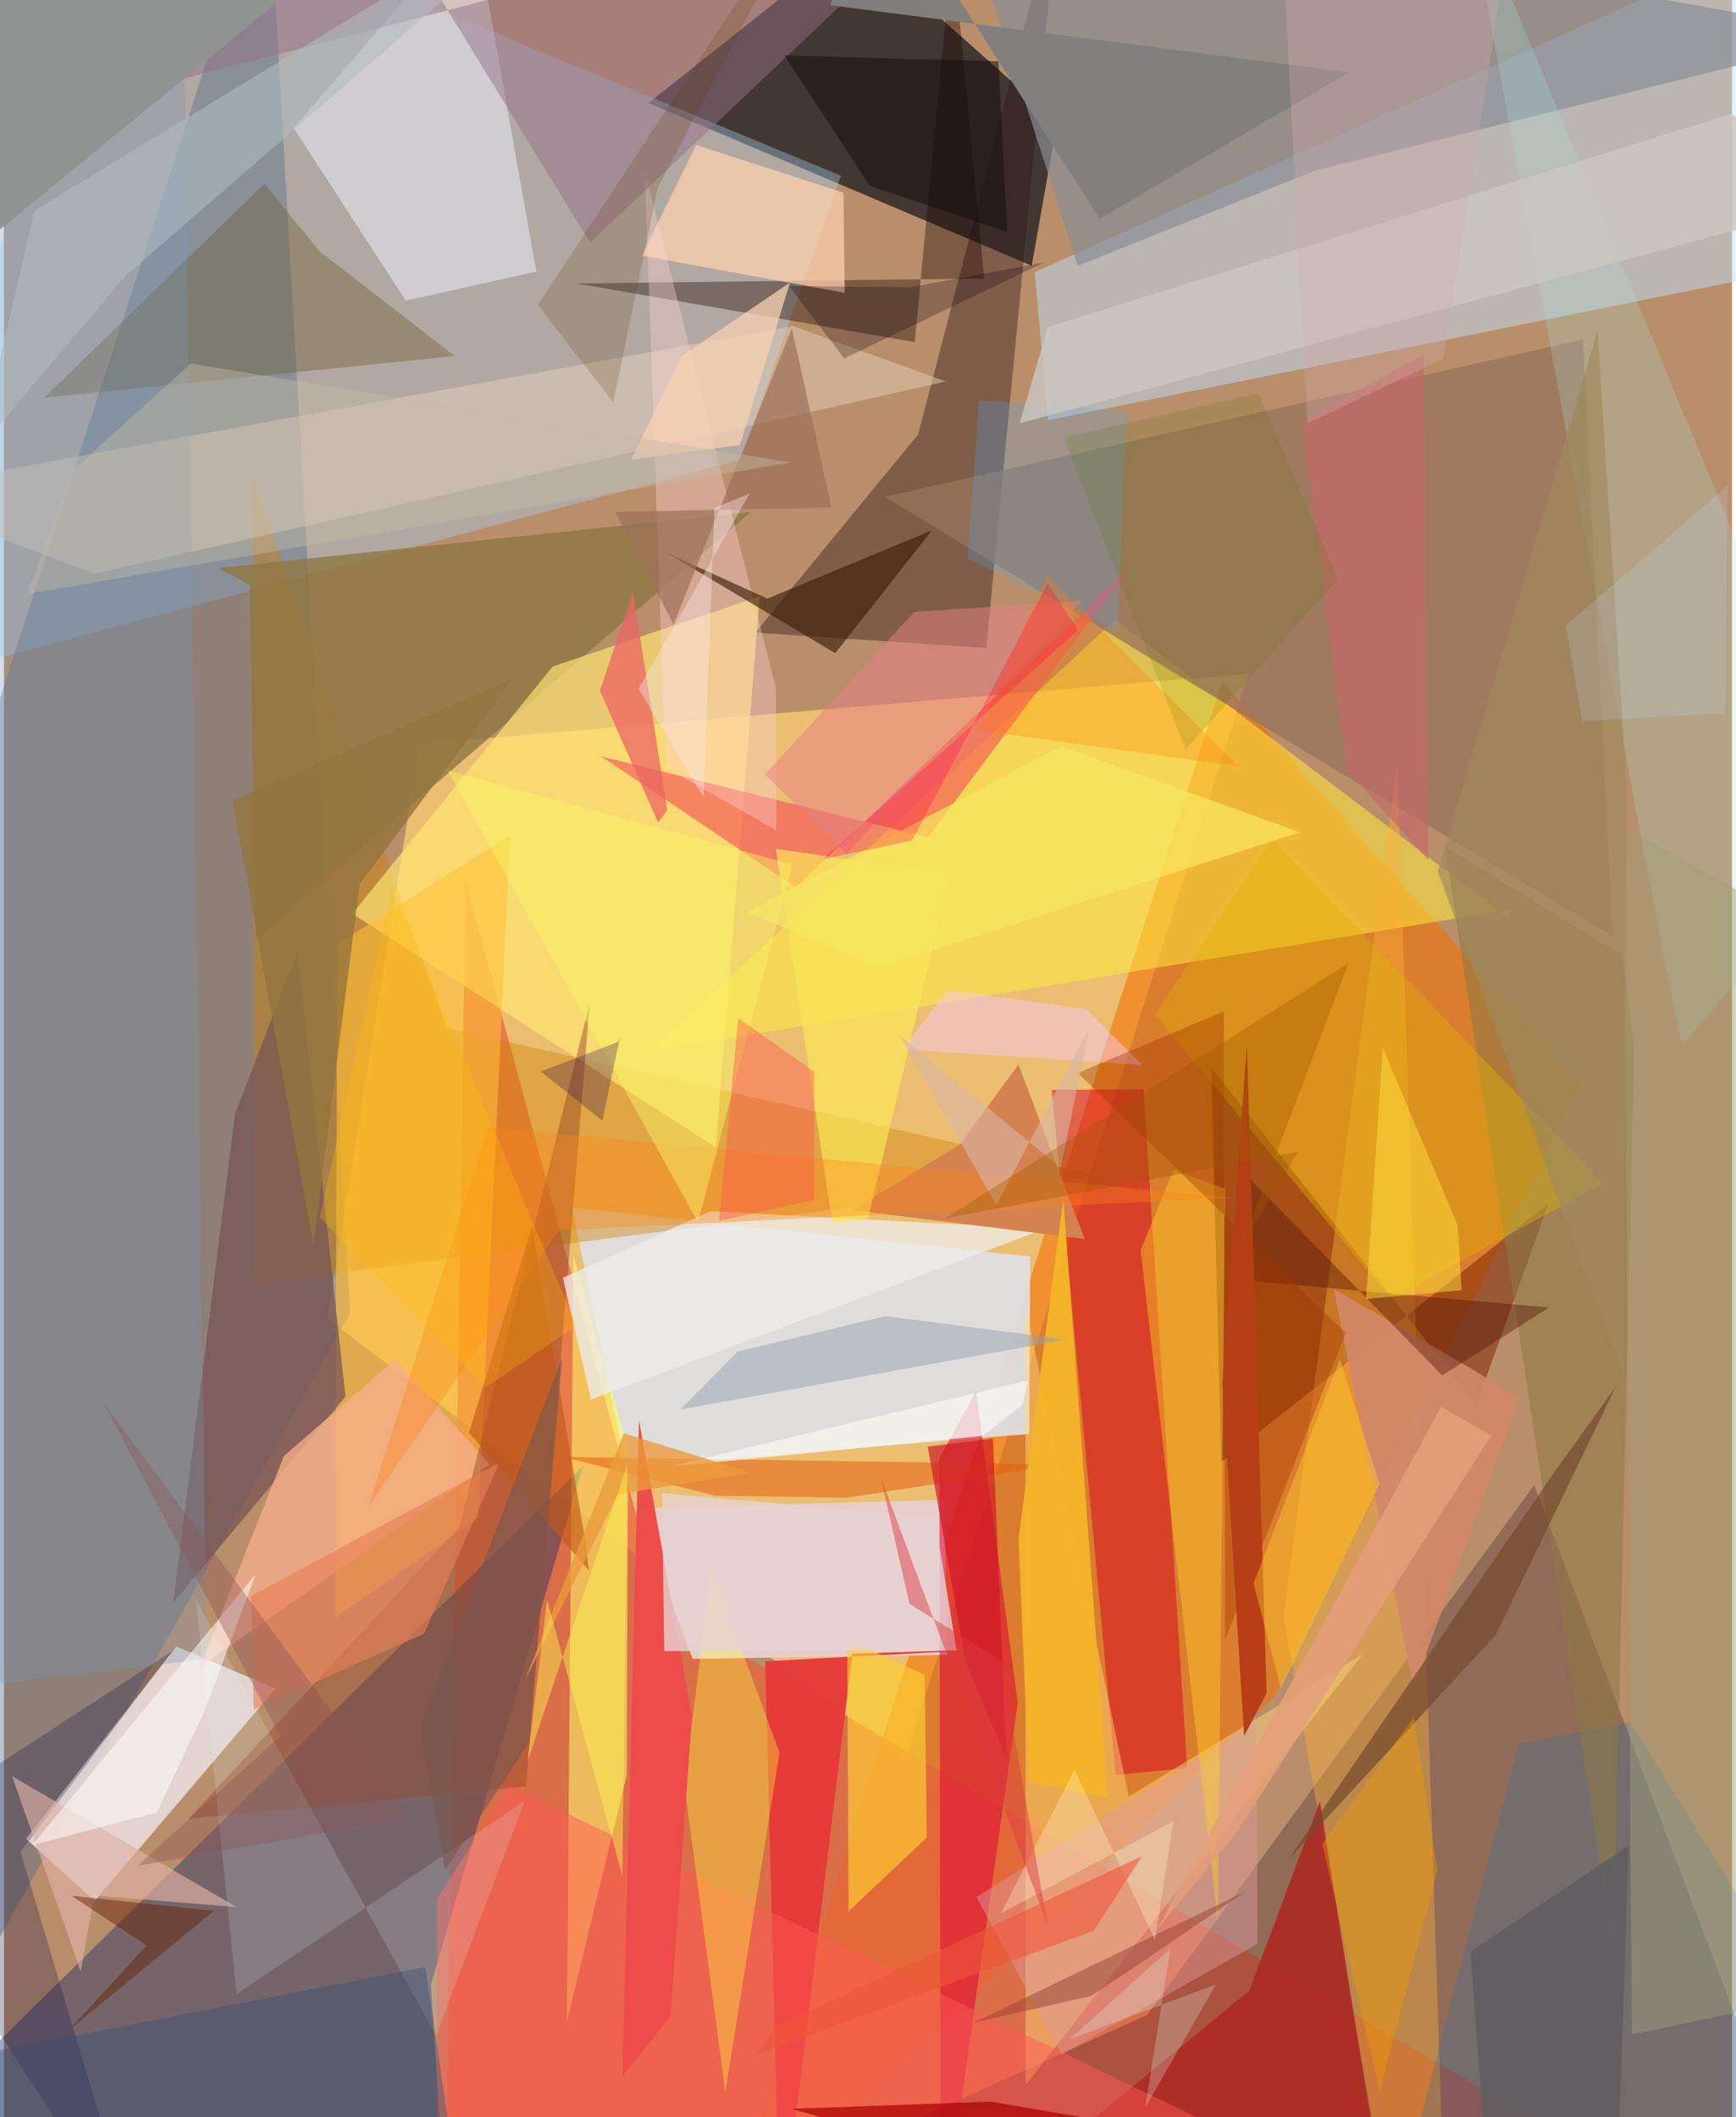 <svg xmlns="http://www.w3.org/2000/svg" width="228" height="278" viewBox="0 0 836 1024"><path fill="#b98e6a" d="M0 0h836v1024H0z"/><path fill="#ffd275" fill-opacity=".71" d="M201.108 359.747l401.005-34.032-166.284 525.6-279.3-213.617z"/><path fill="#f37206" fill-opacity=".592" d="M346.028 1086L614.48 820.539l148.31-295.645-173.302-195.389z"/><path fill="#2d2827" fill-opacity=".839" d="M410.803-28.732l98.707 87.624-12.313 69.628-185.401-78.699z"/><path fill="#a5d5fd" fill-opacity=".373" d="M356.449 222.321L-62 334.04 48.867-62 404.859 84.977z"/><path fill="#dedfe1" fill-opacity=".941" d="M300.832 709.562l-26.087-125.493L496.488 607.7l-.497 85.848z"/><path fill="#c0e2ff" fill-opacity=".475" d="M498.648 131.641l6.381 71.608L898 123.916 858.568-30.218z"/><path fill="#e6633d" fill-opacity=".733" d="M213.249 1086l10.066-660.236 94.566 351.574L843.946 1086z"/><path fill="#102a69" fill-opacity=".4" d="M-62 1045.913l275.979 26.555-7.428-112.51 73.56-250.86z"/><path fill="#49698b" fill-opacity=".38" d="M127.78-62L-62 522.856l5.409 511.26 224.054-399.098z"/><path fill="#1f0023" fill-opacity=".247" d="M740.289 718.27L553.112 974.514l-166.273 75.266L879.56 1086z"/><path fill="#ede3e4" fill-opacity=".816" d="M83.454 796.334L10.66 889.326l33.195 30.083 87.54-102.68z"/><path fill="#e7cecc" fill-opacity=".984" d="M333.175 802.317l123.28-1.927-1.677-74.965-148.55 4.112z"/><path fill="#d18100" fill-opacity=".408" d="M214.248 497.286l-94.184-267.084 1.203 390.692 408.82-52.355z"/><path fill="#2e171a" fill-opacity=".408" d="M363.544 305.964l78.704-95.878 68.029-260.882-35.065 364.21z"/><path fill="#ffeb3f" fill-opacity=".533" d="M312.488 508.437l225.08-208.717 190.65 144.515.05-4.283z"/><path fill="#7e2904" fill-opacity=".541" d="M588.884 707.086l158.279-124.904-34.811 97.315L584.033 516.22z"/><path fill="#98745b" fill-opacity=".761" d="M778.203 452.79l-14.321-288.614-337.669 76.119L572.8 329.427z"/><path fill="#888e97" fill-opacity=".686" d="M458.409-62L898 16.832 634.356 82.505 519.404 128.64z"/><path fill="#8e7744" fill-opacity=".812" d="M361.227 247.67l-257.403 27.045 15.014 8.287 2.965 171.318z"/><path fill="#fee571" fill-opacity=".671" d="M344.347 554.965l21.281-266.587-100.186 34.02-96.961 119.544z"/><path fill="#e0e2ea" fill-opacity=".635" d="M194.393 145.457l-54.298-83.585L227.24-39.02l30.285 170.357z"/><path fill="#d60023" fill-opacity=".482" d="M572.39 855.118l-21.1-328.242-44.375.268 30.872 331.362z"/><path fill="#feb137" fill-opacity=".396" d="M662.752 1030.532l-43.75-248.84 55.09-413.035 23.035 710.494z"/><path fill="#ffda7d" fill-opacity=".451" d="M544.168 868.885l-50.073-237.743.149 377.305 163.16-208.47z"/><path fill="#ffff6e" fill-opacity=".529" d="M301.265 858.582L272.313 977.91l3.181-370.753 26.497 93.28z"/><path fill="#df0637" fill-opacity=".557" d="M452.515 705.445l.66 380.555 37.266-262.287-20.2-150.67z"/><path fill="#e6d2be" fill-opacity=".471" d="M-60.37 238.272l104.095 39.204 411.934-92.97-73.947-26.801z"/><path fill="#f35357" fill-opacity=".62" d="M383.109 429.216L545.63 273.333l-98.672 131.665-157.946-39.146z"/><path fill="#0072be" fill-opacity=".208" d="M898 1012.644L786.883 832.89l-53.964 10.472L669.14 1086z"/><path fill="#ffc237" fill-opacity=".549" d="M160.23 782.463l.937-325.806 83.602-52.697L229.5 734.167z"/><path fill="#ac2b24" fill-opacity=".929" d="M452.547 1086l210.303-50.088-26.224-164.562-34.08 91.398z"/><path fill="#1d0702" fill-opacity=".376" d="M474.205 134.688L276.973 137.1l163.642 28.357 18.301-191.76z"/><path fill="#785254" fill-opacity=".729" d="M81.914 775.068l83.293-99.549-23.278-215.018-30.156 78.336z"/><path fill="#8c7946" fill-opacity=".553" d="M788.737 507.942l-5.833-45.843-85.655-52.48 81.319 535.59z"/><path fill="#e63a39" fill-opacity=".969" d="M368.237 803.49l7.293 282.02 34.918-285.641 71.987-2.433z"/><path fill="#6c5b2e" fill-opacity=".38" d="M218.149 172.219l-198.79 20.169L126.005 88.88l26.68 32.657z"/><path fill="#ffd1ae" fill-opacity=".733" d="M406.115 93.203l-71.22-23.11-26.391 53.556 98.244 17.972z"/><path fill="#a9e3de" fill-opacity=".235" d="M794.546 418.89L707.12-54.392 898 406.206l-86.332 99.328z"/><path fill="#f5ae8a" fill-opacity=".769" d="M189.307 657.418l45.648 50.897L94.938 806.09l40.518-101.891z"/><path fill="#ffd2d1" fill-opacity=".373" d="M320.08 371.056L310.022 82.883l63.396 249.711.282 69.03z"/><path fill="#964a28" fill-opacity=".467" d="M252.572 864.109L89.284 879.726l131.089-141.158 62.966-253.21z"/><path fill="#ff5854" fill-opacity=".49" d="M209.493 918.346l34.937-54.703L705.505 1086l-495.871-18.943z"/><path fill="#7a97b8" fill-opacity=".302" d="M-62 821.425L-61.59-62 86.957-6.99l11.094 809.347z"/><path fill="#3b1e07" fill-opacity=".643" d="M402.144 315.905l46.818-59.376-79.649 33.007-48.7-22.165z"/><path fill="#ecedea" fill-opacity=".769" d="M270.38 618.029l71.435-32.21 161.59 8.629-219.423 82.4z"/><path fill="#ffff40" fill-opacity=".345" d="M329.113 863.013l13.098-104.741 32.987 89.379-26.211 164.348z"/><path fill="#d3824f" fill-opacity=".984" d="M490.762 514.81l-28.397 38.854-51.755 31.623 112.215 13.972z"/><path fill="#947088" fill-opacity=".486" d="M283.595 117.328L173.555-62-62 76.642 473.042-62z"/><path fill="#ec4c4a" fill-opacity=".988" d="M307.216 687.018l25.6 143.046-10.324 145.165-23.29 28.883z"/><path fill="#df999b" fill-opacity=".463" d="M470.472 917.619l135.39-85.292.634 107.764-94.689 53.53z"/><path fill="#fbcd34" fill-opacity=".667" d="M408.59 924.475l37.841-35.725-.998-78.655-37.513-17.252z"/><path fill="#dcb300" fill-opacity=".396" d="M613.298 405.729l-56.27 85.176 114.027 137.34 102.538-55.8z"/><path fill="#ffcd29" fill-opacity=".435" d="M590.668 574.988l-24.746-9.168-16.02 38.801 37.402 325.094z"/><path fill="#dffdff" fill-opacity=".165" d="M209.056 984.577L92.987 773.84l19.565 190.458 139.422-93.222z"/><path fill="#e55e0e" fill-opacity=".533" d="M344.069 723.418l63.501 1.021 103.477-16.138-240.387-3.656z"/><path fill="#d2886a" fill-opacity=".918" d="M733.274 676.404l-51.36 139.973-38.659-193.007 66.843 38.747z"/><path fill="#754a2f" fill-opacity=".714" d="M749.785 712.38L621.221 899.61l100.567-109.048 57.997-119.92z"/><path fill="#49acfc" fill-opacity=".224" d="M538.517 305.264l-72.356-35.142 5.646-76.522 71.722 5.244z"/><path fill="#f5b429" fill-opacity=".965" d="M512.486 579.607l-21.665 164.885 4.988 117.24 38.309 8.037z"/><path fill="#f7c9fd" fill-opacity=".451" d="M456.784 478.806l-22.287 28.773 116.199 7.496-27.177-26.93z"/><path fill="#151246" fill-opacity=".275" d="M8.043 895.677L64.842 1086-62 891.92l143.41-93.34z"/><path fill="#5a1a0b" fill-opacity=".439" d="M598.807 566.223l97.018 99.01 51.607-32.828-143.91-12.763z"/><path fill="#94a2b0" fill-opacity=".49" d="M426.479 636.572l87.511 11.303-186.798 33.867 27.86-28.067z"/><path fill="#a33400" fill-opacity=".384" d="M590.135 489.117l.63 303.992 58.38-148.412L519.56 518.98z"/><path fill="#ab0203" fill-opacity=".725" d="M591.445 1079.999l165.043-15.953-279.243-47.564-96.29 3.5z"/><path fill="#ec6562" fill-opacity=".745" d="M316.46 397.86l-28.155-63.777 16.004-47.9 16.574 105.685z"/><path fill="#919292" d="M253.089-.88L-62-2.618V160.11L209.389-62z"/><path fill="#ccc7c2" fill-opacity=".804" d="M505.052 158.174L835.647 55.096 898 94.986l-406.65 109.78z"/><path fill="#fbe658" fill-opacity=".69" d="M417.996 589.66l-17.34 1.668-27.22-180.729 84.38 11.92z"/><path fill="#ff8417" fill-opacity=".345" d="M268.424 595.038l-91.896 133.379 57.717-183.252 359.387 34.108z"/><path fill="#a0a07a" fill-opacity=".471" d="M898 463.74l-8.368 498.808-102.12 21.488L783.756 400z"/><path fill="#e0b2a5" fill-opacity=".635" d="M3.925 859.08l108.64 63.335-68.826-5.64-6.607 36.7z"/><path fill="#f39a01" fill-opacity=".396" d="M682.028 830.695l-44.244 61L665.55 1011.4l27.895-106.698z"/><path fill="#130f0e" fill-opacity=".533" d="M418.858 89.888l66.468 22.336-4.202-82.575-103.645-2.825z"/><path fill="#81807e" fill-opacity=".992" d="M530.137 105.874L422.58-62 399.74 2.49l250.918 32.505z"/><path fill="#c6686a" fill-opacity=".647" d="M628.06 203.835l21.48 168.489 39.537 43.698-2.428-244.488z"/><path fill="#304f74" fill-opacity=".373" d="M-43.09 999.661l246.95-48.33 14.057 95.32L-62 1028.635z"/><path fill="#f7d0b1" fill-opacity=".757" d="M327.906 172.128l52.357-35.445-24.176 78.524-52.718 7.172z"/><path fill="#b0bbc1" fill-opacity=".576" d="M58.406 133.775l-70.448 83.408L14.74 101.918 283.99-62z"/><path fill="#e77e57" fill-opacity=".631" d="M239.732 707.324l-36.573 82.91-82.285 36.592-1.287-54.901z"/><path fill="#e58083" fill-opacity=".514" d="M440.39 295.968l81.093-5.37-113.881 122.47-39.487-38.46z"/><path fill="#fee03e" fill-opacity=".49" d="M703.28 592.658l-36.264-85.908-8.07 121.497 46.237-4.218z"/><path fill="#9d705b" fill-opacity=".694" d="M323.904 301.993l-28.267-54.442 104.72-2.006-19.2-86.807z"/><path fill="#feffff" fill-opacity=".514" d="M73.962 876.632l-60.32 15.799 108.224-131.182-24.436 65.286z"/><path fill="#dbb6a6" fill-opacity=".6" d="M525.208 496.86l-13.976 68.043-78.181-64.353 47.013 82.268z"/><path fill="#f7f6ef" fill-opacity=".765" d="M495.495 667.586l-2.745 11.785-19.379 15.119L321.6 709.423z"/><path fill="#613d0b" fill-opacity=".2" d="M396.093-62L258.287 147.446l36.465 47.156L316.29 90.936z"/><path fill="#f9f665" fill-opacity=".443" d="M337.669 583.989l-2.202 6.727-120.663-218.018 166.622 45.452z"/><path fill="#c25917" fill-opacity=".639" d="M224.986 692.925l57.898 66.54-1.084-10.798-26.379-155.58z"/><path fill="#964033" fill-opacity=".478" d="M600.484 914.917l-54.95 37.458-19.558 13.001-56.992 12.962z"/><path fill="#ce1724" fill-opacity=".671" d="M484.944 850.527l-19.839-46.95L446.9 699.686l31.562-3.91z"/><path fill="#93743e" fill-opacity=".8" d="M110.617 387.14l135.596-58.89-74.13 99.43-22.386 174.472z"/><path fill="#c3bba4" fill-opacity=".424" d="M90.39 175.815l289.856 47.846-369.008 63.562 21.865-59.487z"/><path fill="#ff7d00" fill-opacity=".29" d="M597.283 370.649l-125.705-17.376-33.972 77.197 66.896-152.076z"/><path fill="#d4aaac" fill-opacity=".333" d="M630.563 204.849L619.894-1.866l103.937-.446-27.544 175.8z"/><path fill="#672307" fill-opacity=".478" d="M101.653 924.215L31.222 982.08l37.731-41.104-36.171-24.058z"/><path fill="#b63e16" fill-opacity=".988" d="M599.941 839.744l10.883-20.678-9.53-313.816-11.844 163.726z"/><path fill="#ffd52e" fill-opacity=".384" d="M617.701 816.627l47.759-98.988-19.174-60.061-41.766 108.228z"/><path fill="#e7d3d3" fill-opacity=".796" d="M460.894 798.275l-10.627-64.346-131.907-11.756 1.08 76.423z"/><path fill="#0a0113" fill-opacity=".259" d="M406.49 173.347l-26.72-35.007 58.58.603 64.82-11.983z"/><path fill="#785750" fill-opacity=".616" d="M201.348 835.281l68.638-178.227-15.842 185.44-40.812 62.225z"/><path fill="#ff544e" fill-opacity=".408" d="M391.987 518.377l-36.78-26.022-9.283 98.105 45.978-10.06z"/><path fill="#fde4e8" fill-opacity=".404" d="M343.713 245.752l17.032-7.022-53.767 94.331 31.551 52.7z"/><path fill="#eb9b3b" fill-opacity=".769" d="M299.863 693.246L251.93 812.909l45.159-90.22 64.552-10.403z"/><path fill="#e2f6e7" fill-opacity=".255" d="M552.035 1019.514l12.294-77.091-49.175 44.125 71.21-26.797z"/><path fill="#f8e762" fill-opacity=".698" d="M423.748 467.818l-64.41-26.648 152.156-80.226 115.431 41.595z"/><path fill="#547000" fill-opacity=".153" d="M645.299 280.318L571.612 362.4 512.81 211.595l94.143-21.47z"/><path fill="#ffbf04" fill-opacity=".286" d="M152.776 588.957l80.145 82.138 43.975-29.844-88.986-211.945z"/><path fill="#625d60" fill-opacity=".914" d="M786.032 892.582l-76.59 51.405L720.082 1086h59.425z"/><path fill="#fffed0" fill-opacity=".298" d="M517.898 855.904l38.93 82.308 8.894-57.368-83.288 44.413z"/><path fill="#de3742" fill-opacity=".471" d="M482.421 803.234l22.44 127.81-80.767-216.714 13.97 61.401z"/><path fill="#9f5800" fill-opacity=".357" d="M650.446 465.836l-195.27 123.487 170.854-32.228-27.407 45.52z"/><path fill="#2f1452" fill-opacity=".302" d="M298 501.828l-1.033 2.17-37.271 14.228 29.783 23.8z"/><path fill="#ff0142" fill-opacity=".282" d="M439.311 406.565l65.59-124.27 14.612 22.468-123.179 110.761z"/><path fill="#9f8a5d" fill-opacity=".663" d="M783.713 666.642l1.266-286.701-14.091-219.776-77.262 261.322z"/><path fill="#c0d9ff" fill-opacity=".192" d="M833.943 234.861l-1.279 110-69.096 4.038-8.06-46.344z"/><path fill="#fcf550" fill-opacity=".455" d="M253.316 851.787l9.414-78.005 36.415 133.614 2.371-198.699z"/><path fill="#e49f7b" fill-opacity=".882" d="M557.915 933.155l137.29-252.747 24.342 13.91-123.166 191.917z"/><path fill="#f0563b" fill-opacity=".588" d="M372.898 980.51l-9.29 13.353 163.462-59.94 23.566-36.157z"/><path fill="#8a5357" fill-opacity=".369" d="M196.618 879.126L48.19 678.54l85.451 161.193-68.998 62.674z"/></svg>